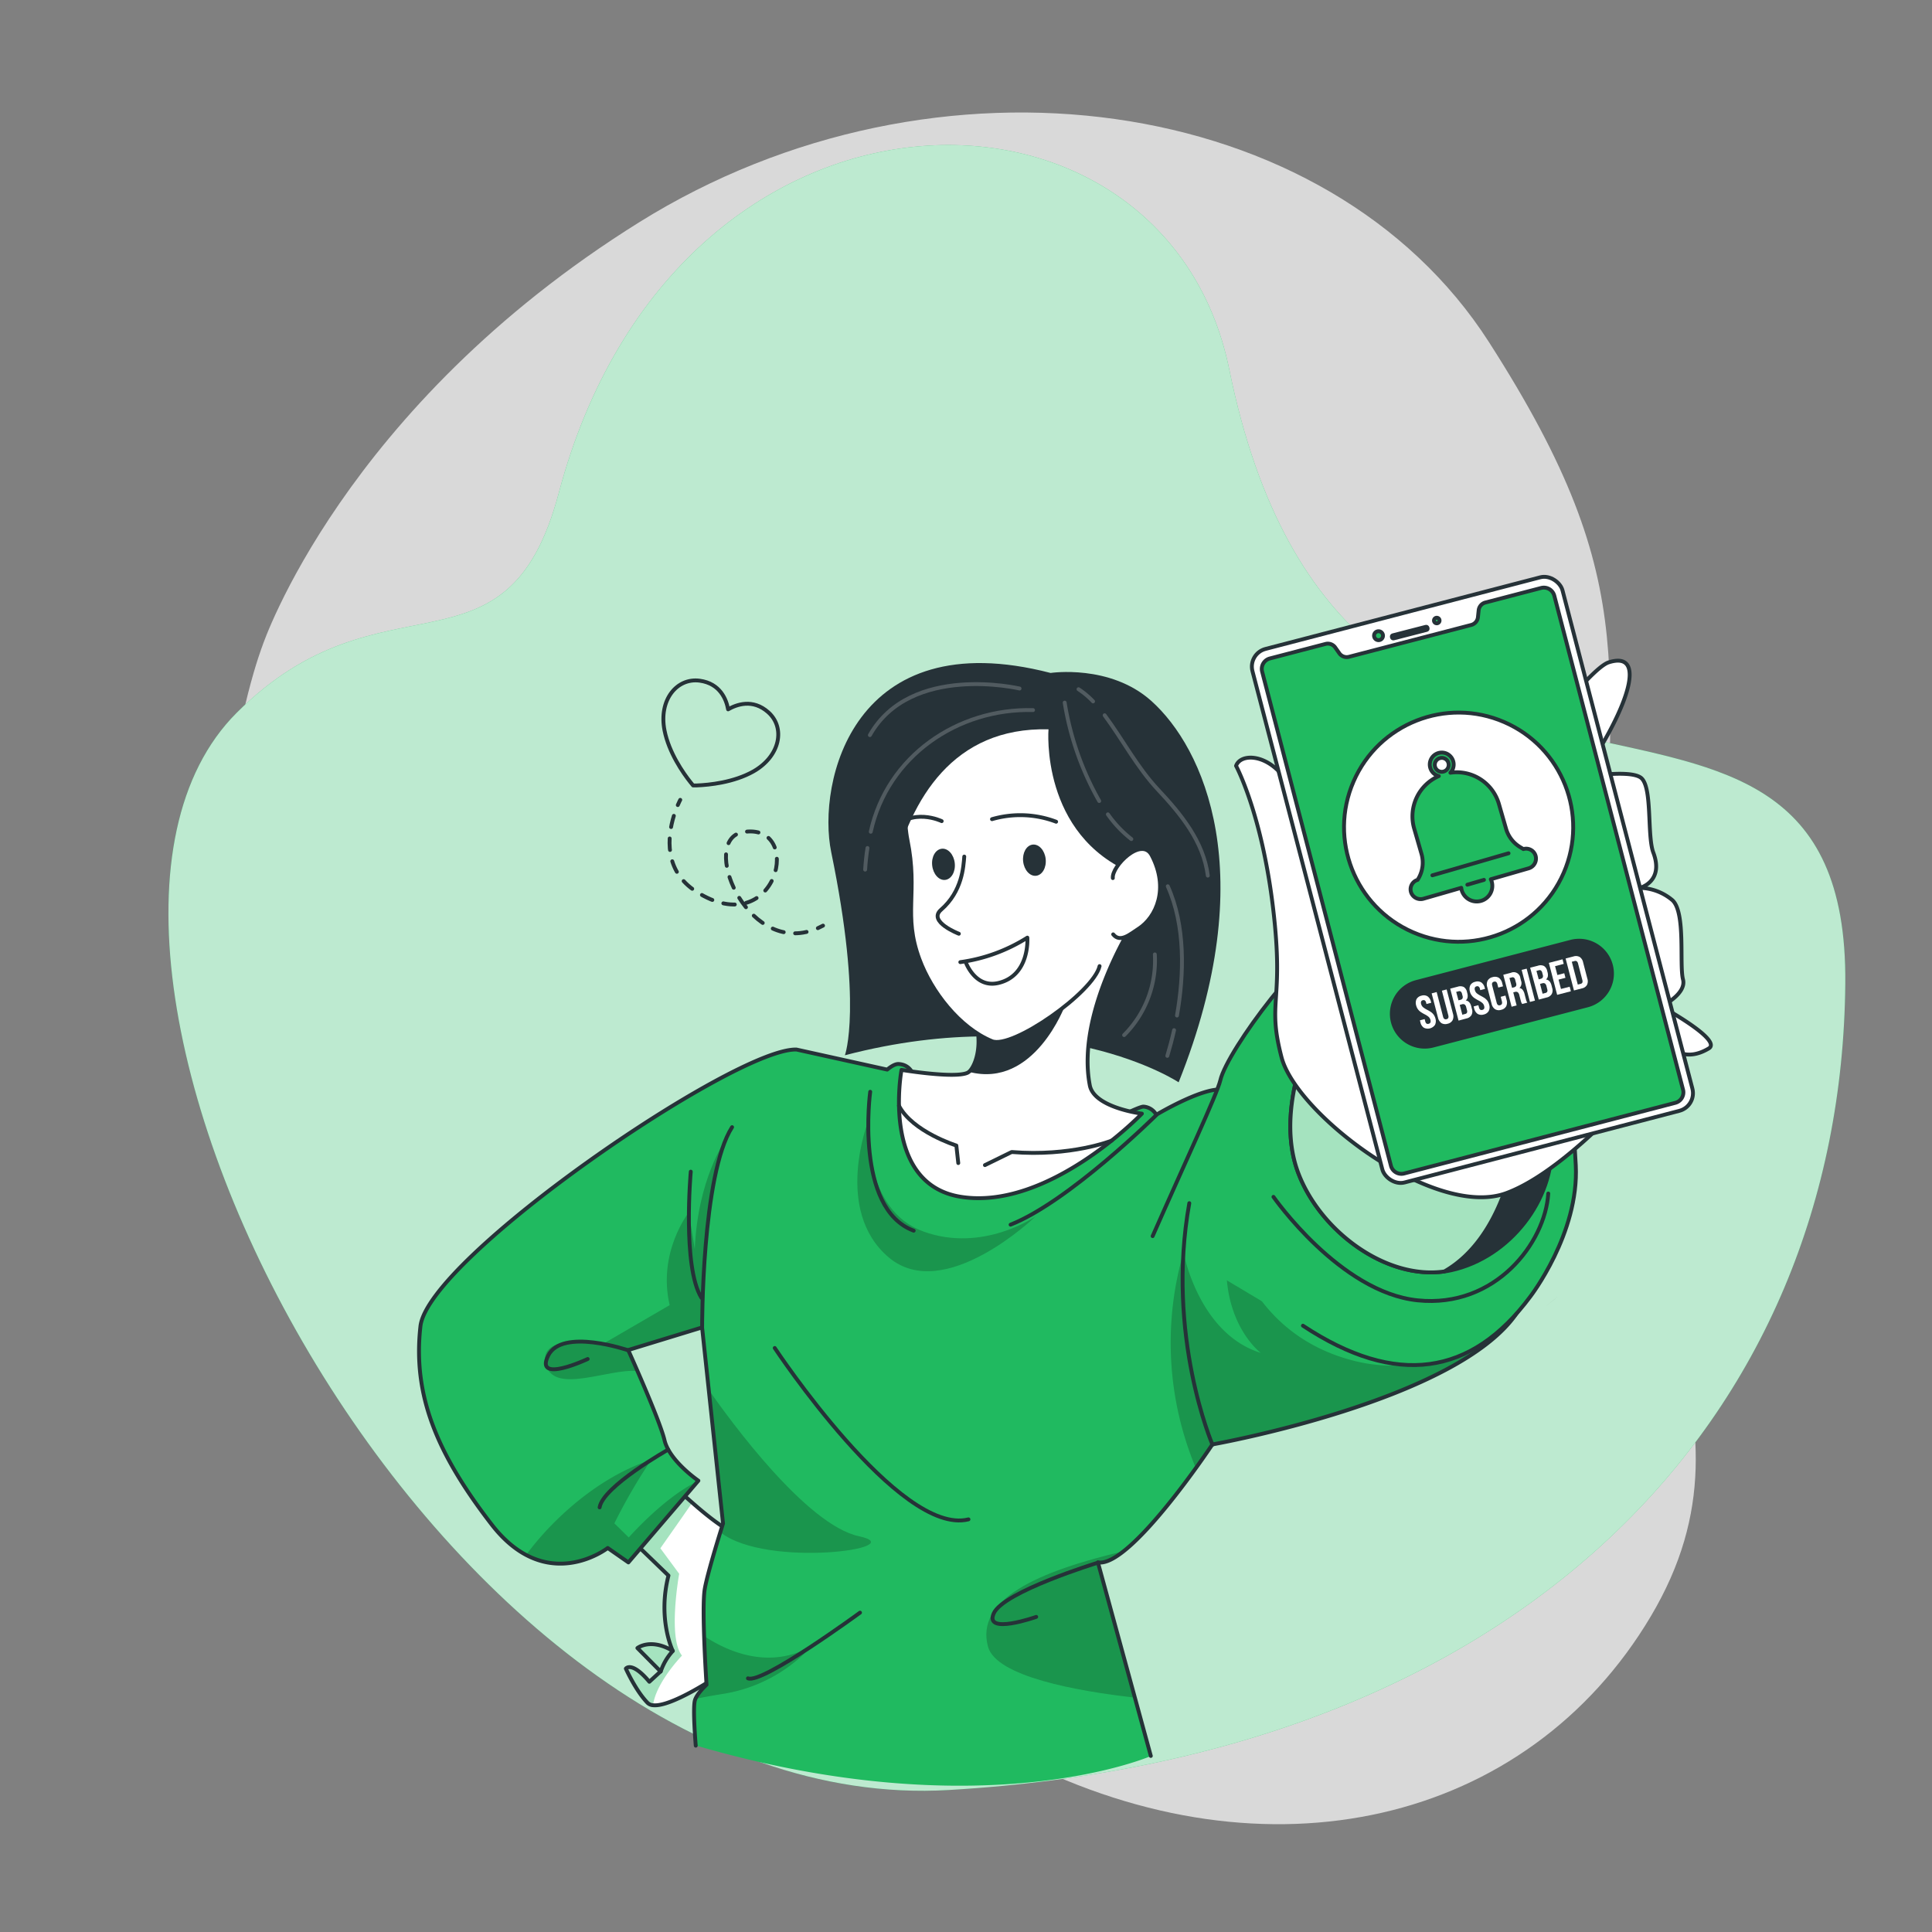 <svg xmlns="http://www.w3.org/2000/svg" xmlns:xlink="http://www.w3.org/1999/xlink" viewBox="0 0 500 500"><rect x="0" y="0" width="500" height="500" fill="#808080" stroke="none"/><defs><clipPath id="freepik--clip-path--inject-172"><path d="M185.69,433.76s-11.89,8.09-16.68,7.55a2.23,2.23,0,0,1-1.41-.6c-3.12-3.22-5.63-8.88-5.63-8.88s1.49-2.06,6.08,3.41l2.91-2.67-6-6.06s3.39-2.69,9.15.74c-.2-.42-3.91-8.5-1.11-19.5l-14-13.51,12.42-10.82,1-.84s.78.77,2,2,2.91,2.71,4.74,4.32c4.38,3.85,9.68,8,12,8C195.34,396.76,185.69,433.76,185.69,433.76Z" style="fill:#fff;stroke:#263238;stroke-linecap:round;stroke-linejoin:round"></path></clipPath><clipPath id="freepik--clip-path-2--inject-172"><path d="M392.1,298s-3,22.32-18.29,31.05c-15.12,2.16-32.08-10.38-37.8-25.43-4.52-11.89-.57-25.38,1.59-31.15a0,0,0,0,1,0,0C355.47,262.26,392.1,298,392.1,298Z" style="fill:#fff;stroke:#263238;stroke-linecap:round;stroke-linejoin:round"></path></clipPath></defs><g id="freepik--background-simple--inject-172"><path d="M67.93,167.09s-27.88,72,11.3,144.5S199.11,422.39,263.7,455.14s131.66,16.8,163.53-36.84-11.84-91.93-11.9-168.42,11.45-96.74-30-161.36-143.06-78.93-219.9-31S67.93,167.09,67.93,167.09Z" style="fill:#fff;opacity:0.7"></path><path d="M61.26,184.46c37.82-37.81,69.85-6.09,83.35-56.86C175.09,12.91,301.51,14,318.13,95.61c29.95,147,160.4,53.65,159.43,158.93-1,112.41-83.7,200-232,208.71C112.69,471.1-1.41,247.11,61.26,184.46Z" style="fill:#20BA60"></path><path d="M61.26,184.46c37.82-37.81,69.85-6.09,83.35-56.86C175.09,12.91,301.51,14,318.13,95.61c29.95,147,160.4,53.65,159.43,158.93-1,112.41-83.7,200-232,208.71C112.69,471.1-1.41,247.11,61.26,184.46Z" style="fill:#fff;opacity:0.7"></path></g><g id="freepik--Heart--inject-172"><path d="M198.85,184.35c-4.06-3.63-8.27-2-10.42-.77-.43-2.46-2-6.7-7.36-7.42-5.86-.78-10.66,4.93-9.09,12.89,1.14,5.73,4.8,11,6.76,13.45.23.3.45.56.63.77l1,0c3.16-.13,9.52-.76,14.6-3.62C202,195.65,203.25,188.29,198.85,184.35Z" style="fill:none;stroke:#263238;stroke-linecap:round;stroke-linejoin:round"></path><path d="M176.05,207s-.27.49-.64,1.35" style="fill:none;stroke:#263238;stroke-linecap:round;stroke-linejoin:round"></path><path d="M174.39,211.14c-1.6,5.23-2.7,14.19,5.82,19.62,21.06,13.43,28.15-18.25,12-15.4-11.09,2,.64,31.31,18,25.4" style="fill:none;stroke:#263238;stroke-linecap:round;stroke-linejoin:round;stroke-dasharray:2.984,2.984"></path><path d="M211.66,240.21c.44-.2.89-.42,1.34-.66" style="fill:none;stroke:#263238;stroke-linecap:round;stroke-linejoin:round"></path></g><g id="freepik--Character--inject-172"><path d="M185.69,433.76s-11.89,8.09-16.68,7.55a2.23,2.23,0,0,1-1.41-.6c-3.12-3.22-5.63-8.88-5.63-8.88s1.49-2.06,6.08,3.41l2.91-2.67-6-6.06s3.39-2.69,9.15.74c-.2-.42-3.91-8.5-1.11-19.5l-14-13.51,12.42-10.82,1-.84s.78.77,2,2,2.91,2.71,4.74,4.32c4.38,3.85,9.68,8,12,8C195.34,396.76,185.69,433.76,185.69,433.76Z" style="fill:#fff"></path><g style="clip-path:url(#freepik--clip-path--inject-172)"><path d="M176.5,428.46s-6.78,7-7.49,12.85a2.23,2.23,0,0,1-1.41-.6c-3.12-3.22-5.63-8.88-5.63-8.88s1.49-2.06,6.08,3.41l2.91-2.67-6-6.06s3.39-2.69,9.15.74c-.2-.42-3.91-8.5-1.11-19.5l-14-13.51,12.42-10.82,3,1.13c1.23,1.16,2.91,2.71,4.74,4.32-2.63,3.85-8.26,11.82-8.26,11.82l4.87,6.6S172.77,423.93,176.5,428.46Z" style="fill:#20BA60;opacity:0.4"></path></g><path d="M185.69,433.76s-11.89,8.09-16.68,7.55a2.23,2.23,0,0,1-1.41-.6c-3.12-3.22-5.63-8.88-5.63-8.88s1.49-2.06,6.08,3.41l2.91-2.67-6-6.06s3.39-2.69,9.15.74c-.2-.42-3.91-8.5-1.11-19.5l-14-13.51,12.42-10.82,1-.84s.78.77,2,2,2.91,2.71,4.74,4.32c4.38,3.85,9.68,8,12,8C195.34,396.76,185.69,433.76,185.69,433.76Z" style="fill:none;stroke:#263238;stroke-linecap:round;stroke-linejoin:round"></path><path d="M171,432.57a14.8,14.8,0,0,1,3.13-5.31" style="fill:none;stroke:#263238;stroke-linecap:round;stroke-linejoin:round"></path><path d="M392.79,339.58a33.89,33.89,0,0,1-6.73,7.26s0,0,0,0c-21.86,18.1-72.26,27-72.26,27s-1.69,2.53-4.29,6.13c-4.66,6.47-12.29,16.41-18.51,21.39h0c-2.63,2.11-5,3.33-6.81,3l9.46,34.93,4.23,15.16s-43.46,19-117.79-2.72c0,0-.85-9.7-.22-11.77,0-.1.06-.2.1-.31a13.74,13.74,0,0,1,2.92-3.66s-.42-6.24-.63-12.59a85,85,0,0,1,.15-12.15c.53-3.2,2.87-10.94,4.05-14.74l.69-2.21-3.7-34.64-1.06-10-.06-.52c0-.07,0-.15,0-.25l-.58-5.35-19.12,5.84s1,2.24,2.38,5.38c2.51,5.75,6.2,14.5,7,18a6.18,6.18,0,0,0,.24.84c1.77,5.05,8.51,9.64,8.51,9.64l-18.11,21.16-5.35-3.74a17,17,0,0,1-2.16,1.36c-3.52,1.91-10.9,4.72-19,.43a28.27,28.27,0,0,1-8.94-7.92C113,376.09,106.82,361,108.83,343.33s81.53-72.2,97.31-71.63l23.47,5.18c.51-.42,1.88-1.5,2.94-1.45,4.27.22,4.38,5.18,4.38,5.18l52.6,8.54s5.45-2.73,6.4-2.69a4.13,4.13,0,0,1,3.33,2.11s13.62-8.16,18-6.26C331.68,288.53,403.44,323.4,392.79,339.58Z" style="fill:#20BA60"></path><path d="M210.05,426a39.32,39.32,0,0,1-22.77,12.35c-2.77.44-5.2.88-7.33,1.32a13.74,13.74,0,0,1,2.92-3.66s-.42-6.24-.63-12.59C188.41,427.49,199.17,432.19,210.05,426Z" style="opacity:0.2"></path><path d="M186.44,396.56l.69-2.21-3.7-34.64c5.53,7.93,25.25,34.94,38.84,37.86C236.48,400.61,198.49,406,186.44,396.56Z" style="opacity:0.2"></path><path d="M293.63,439.34c-14.85-1.69-35.84-5.43-37.94-13.2C252.42,414,268.33,406.72,291,401.41c-2.63,2.11-5,3.33-6.81,3Z" style="opacity:0.2"></path><path d="M386.05,346.85c-21.86,18.1-72.26,27-72.26,27s-1.69,2.53-4.29,6.13a84.06,84.06,0,0,1-3.21-55.85s3.88,21,20,26c0,0-12.34-9.19-8-31.31,0,0,4.21,26,31.6,33.22C363.18,355.61,376.19,351.73,386.05,346.85Z" style="opacity:0.2"></path><path d="M182.31,349.21l-.6-5.6-19.12,5.84s1,2.24,2.38,5.38c-7.31-.75-21.18,6-23.6-1.36-2.92-8.92,15-5.85,15-5.85l16.94-9.85c-3.2-13.7,4.95-24,4.95-24l1.55,9.56c.74-18.17,7.85-28.11,7.85-28.11C181.78,309.59,181.94,345,182.31,349.21Z" style="opacity:0.2"></path><path d="M180.75,383.27l-18.11,21.16-5.35-3.74a17,17,0,0,1-2.16,1.36c-3.52,1.91-10.9,4.72-19,.43,5.87-8.12,18-20.07,32.41-24.68A144.48,144.48,0,0,0,159,394.24l3.72,3.66S172,387.32,180.75,383.27Z" style="opacity:0.2"></path><path d="M224.72,290.07c0,1.87-1.18,23,14.22,28.63S268,314.81,268,314.81s-23.61,22.78-38,10.6S224.72,290.07,224.72,290.07Z" style="opacity:0.2"></path><path d="M180.06,451.77s-.83-9.7-.21-11.76c.52-1.74,3-4,3-4s-1.31-19.66-.47-24.73c.72-4.35,4.74-17,4.74-17l-5.42-50.74-19.12,5.85s8.14,18,9.4,23.34,8.76,10.47,8.76,10.47l-18.11,21.15-5.35-3.73s-15.8,12.36-30.07-6.12-20.4-33.53-18.4-51.25,81.55-72.19,97.33-71.63l23.47,5.19c.5-.42,1.88-1.5,2.93-1.45,4.27.22,4.38,5.18,4.38,5.18l52.6,8.54s5.46-2.73,6.41-2.69a4.13,4.13,0,0,1,3.32,2.11s13.62-8.15,18-6.26c14.4,6.22,86.15,41.09,75.51,57.27-15.11,23-79,34.31-79,34.31s-21.25,32-29.62,30.52l13.69,50.09" style="fill:none;stroke:#263238;stroke-linecap:round;stroke-linejoin:round"></path><path d="M337.2,343.09c24.14,15.94,43.6,13,58.83-7.52,0,0,12.68-16.35,11.78-34s-5.11-75.15-60.06-60.45c-9.05,2.42-30.16,30.69-31.93,38.46-.82,3.55-9.29,21.62-17.52,40.33" style="fill:#20BA60;stroke:#263238;stroke-linecap:round;stroke-linejoin:round"></path><path d="M271.89,174.16s15.38-2.33,26.06,7.23c13.51,12.09,28.68,44.69,7.08,98.71,0,0-31.91-21.18-86.37-7,0,0,4.69-12.67-3.54-52.56C211.4,202.49,220.76,160.91,271.89,174.16Z" style="fill:#263238"></path><path d="M248.58,309.72c22.76,3.69,46.94-21.51,46.94-21.51s-12.37-1.52-13.48-7.33c-3.55-18.33,10.73-41,10.73-41s-55.26,1.53-45.6,14a31.27,31.27,0,0,1,4.37,7.49c3.35,8.23,1,14.44-.75,16a2.41,2.41,0,0,1-.41.27c-3.34,1.52-17.07-.75-17.07-.75S227.81,306.35,248.58,309.72Z" style="fill:#fff;stroke:#263238;stroke-linecap:round;stroke-linejoin:round"></path><path d="M287.69,295.19s-10.5,4.2-25.87,2.95l-6.92,3.39" style="fill:none;stroke:#263238;stroke-linecap:round;stroke-linejoin:round"></path><path d="M248,301l-.5-4.54s-11.34-3.55-14.85-10.29" style="fill:none;stroke:#263238;stroke-linecap:round;stroke-linejoin:round"></path><path d="M250.79,277.4c16.92,4.42,24.87-17.28,24.87-17.28s-13.54-4-24.12,1.32C254.89,269.67,252.57,275.88,250.79,277.4Z" style="fill:#263238"></path><path d="M293.75,228.49c4.11-23.11-.46-50.84-35.64-48.54-25.13,1.64-24.92,29.19-23.26,37.42,2.8,13.83-1.21,19.27,3.1,30.89,3.1,8.35,10.29,17.69,18.76,21.19,5.21,2.15,26.3-12.65,27.86-19.42" style="fill:#fff;stroke:#263238;stroke-linecap:round;stroke-linejoin:round"></path><path d="M249.55,221.68c-.21,2.6-.52,9-6,13.76-3.56,3.07,4.6,6.21,4.6,6.21" style="fill:none;stroke:#263238;stroke-linecap:round;stroke-linejoin:round"></path><path d="M243.71,212.51s-7.76-3.78-13,2.46" style="fill:none;stroke:#263238;stroke-linecap:round;stroke-linejoin:round"></path><path d="M256.73,212a26.23,26.23,0,0,1,16.59.66" style="fill:none;stroke:#263238;stroke-linecap:round;stroke-linejoin:round"></path><path d="M264.79,222.93c.24,2.23,1.74,3.9,3.35,3.72s2.72-2.12,2.48-4.35-1.74-3.89-3.35-3.72S264.55,220.7,264.79,222.93Z" style="fill:#263238"></path><path d="M248.53,249a43.65,43.65,0,0,0,17.35-6.34s.73,9.7-7.39,11.71c-6.23,1.55-8.64-5.56-8.64-5.56" style="fill:none;stroke:#263238;stroke-linecap:round;stroke-linejoin:round"></path><path d="M271.35,188.75s-2.22,27.39,21.95,37.34l11.33-26.33-17.14-19-25.81-7.46c-38.57,2.41-55.17,26.37-33.76,90.22C227.92,263.55,221.93,187.51,271.35,188.75Z" style="fill:#263238"></path><path d="M288,227.25c-.34-3.08,7.45-10.92,10.08-5.89,4.49,8.58,1.22,16-3.42,19-2.08,1.31-4.72,3.77-6.57,1.45" style="fill:#fff;stroke:#263238;stroke-linecap:round;stroke-linejoin:round"></path><path d="M241.25,224c.25,2.23,1.75,3.9,3.36,3.72s2.72-2.12,2.48-4.35-1.75-3.9-3.36-3.72S241,221.72,241.25,224Z" style="fill:#263238"></path><g style="opacity:0.2"><path d="M224.5,219.46c-.29,1.85-.49,3.73-.6,5.6" style="fill:none;stroke:#fff;stroke-linecap:round;stroke-linejoin:round"></path><path d="M267.35,183.77c-19.54-.51-37.7,11.94-42,31.49" style="fill:none;stroke:#fff;stroke-linecap:round;stroke-linejoin:round"></path><path d="M263.86,178.19s-28.18-6.63-38.74,12.06" style="fill:none;stroke:#fff;stroke-linecap:round;stroke-linejoin:round"></path><path d="M286.72,210.75a30.21,30.21,0,0,0,6.07,6.4" style="fill:none;stroke:#fff;stroke-linecap:round;stroke-linejoin:round"></path><path d="M275.54,181.84a76.12,76.12,0,0,0,8.94,25.46" style="fill:none;stroke:#fff;stroke-linecap:round;stroke-linejoin:round"></path><path d="M303.85,266.6c-.5,2.24-1.09,4.46-1.75,6.66" style="fill:none;stroke:#fff;stroke-linecap:round;stroke-linejoin:round"></path><path d="M302.22,229.36c4.57,10.15,4.26,22.78,2.38,33.46" style="fill:none;stroke:#fff;stroke-linecap:round;stroke-linejoin:round"></path><path d="M298.87,247a27.29,27.29,0,0,1-7.95,20.88" style="fill:none;stroke:#fff;stroke-linecap:round;stroke-linejoin:round"></path><path d="M285.88,185.11c4.79,6.48,8.35,13.43,13.9,19.35,5.85,6.23,11.7,13.37,12.8,22.15" style="fill:none;stroke:#fff;stroke-linecap:round;stroke-linejoin:round"></path><path d="M279.12,178.37a21,21,0,0,1,3.76,3.15" style="fill:none;stroke:#fff;stroke-linecap:round;stroke-linejoin:round"></path></g><path d="M375.51,328.75c-.56.12-1.12.22-1.7.3-15.12,2.16-32.08-10.38-37.8-25.43-4.52-11.89-.57-25.38,1.59-31.15.68-1.81,1.17-2.86,1.17-2.86,9.12-13,62.14,12.45,62.76,26.49S391,325.35,375.51,328.75Z" style="fill:#263238;stroke:#263238;stroke-linecap:round;stroke-linejoin:round"></path><path d="M392.1,298s-3,22.32-18.29,31.05c-15.12,2.16-32.08-10.38-37.8-25.43-4.52-11.89-.57-25.38,1.59-31.15a0,0,0,0,1,0,0C355.47,262.26,392.1,298,392.1,298Z" style="fill:#fff"></path><g style="clip-path:url(#freepik--clip-path-2--inject-172)"><path d="M392.1,298s-3,22.32-18.29,31.05c-15.12,2.16-32.08-10.38-37.8-25.43-4.52-11.89-.57-25.38,1.59-31.15a0,0,0,0,1,0,0C355.47,262.26,392.1,298,392.1,298Z" style="fill:#20BA60;opacity:0.4"></path></g><path d="M392.1,298s-3,22.32-18.29,31.05c-15.12,2.16-32.08-10.38-37.8-25.43-4.52-11.89-.57-25.38,1.59-31.15a0,0,0,0,1,0,0C355.47,262.26,392.1,298,392.1,298Z" style="fill:none;stroke:#263238;stroke-linecap:round;stroke-linejoin:round"></path><path d="M329.57,309.75s17.22,24.72,37.33,26.78,33-14.88,33.79-27.65" style="fill:none;stroke:#263238;stroke-linecap:round;stroke-linejoin:round"></path><path d="M319.89,198.2c1.51-4.23,12.37-2.81,15.82,10.39s17,45.29,17,45.29,54-79.41,63.64-82.47,5.85,10.7-7.08,29.79c0,0,12.11-2.13,15.29,0s1.63,15,3.32,19.46c2.84,7.53-3.47,9.12-3.47,9.12a13.47,13.47,0,0,1,8.43,3.21c3.47,3.25,1.73,16.68,2.72,20.48s-5.63,7-5.63,7,15.91,8.67,12.32,10.85c-6.06,3.66-9.51-.09-9.51-.09s-24.45,30.7-42.89,37.54-54.33-20.34-58.19-35.14.75-13.89-2.18-38.52S319.89,198.2,319.89,198.2Z" style="fill:#fff;stroke:#263238;stroke-linecap:round;stroke-linejoin:round"></path><rect x="339.6" y="156.39" width="82.92" height="142.69" rx="4.72" transform="translate(-45.12 103.46) rotate(-14.61)" style="fill:#fff;stroke:#263238;stroke-linecap:round;stroke-linejoin:round"></rect><path d="M357.88,164.23a1.15,1.15,0,1,1-2.23.58,1.14,1.14,0,0,1,.82-1.41A1.16,1.16,0,0,1,357.88,164.23Z" style="fill:#20BA60;stroke:#263238;stroke-linecap:round;stroke-linejoin:round"></path><path d="M372.53,160.41a.72.72,0,0,1-.52.88.72.72,0,1,1,.52-.88Z" style="fill:#20BA60;stroke:#263238;stroke-linecap:round;stroke-linejoin:round"></path><rect x="359.6" y="162.13" width="9.49" height="0.82" rx="0.32" transform="matrix(0.97, -0.25, 0.25, 0.97, -29.21, 97.14)" style="fill:#20BA60;stroke:#263238;stroke-linecap:round;stroke-linejoin:round"></rect><path d="M402.24,154.12,435.57,282a2.8,2.8,0,0,1-2,3.41L363.38,303.7a2.8,2.8,0,0,1-3.41-2L326.64,173.82a2.8,2.8,0,0,1,2-3.41l14.41-3.76a2.34,2.34,0,0,1,2.51.92l1.05,1.49a2.34,2.34,0,0,0,2.51.92l31.63-8.24a2.35,2.35,0,0,0,1.74-2l.19-1.81a2.33,2.33,0,0,1,1.74-2l14.41-3.76A2.8,2.8,0,0,1,402.24,154.12Z" style="fill:#20BA60;stroke:#263238;stroke-linecap:round;stroke-linejoin:round"></path><circle cx="377.51" cy="214.1" r="29.65" transform="translate(30.75 475.08) rotate(-66.53)" style="fill:#fff;stroke:#263238;stroke-linecap:round;stroke-linejoin:round"></circle><path d="M365.24,231.1a2.62,2.62,0,0,0,3.18,1.48l9.75-2.81a3.56,3.56,0,0,0,.12.62,4,4,0,1,0,7.76-2.25,4.24,4.24,0,0,0-.23-.59l9.74-2.81a2.63,2.63,0,0,0,1.91-3,2.54,2.54,0,0,0-3.22-2l-.82-.5a8.18,8.18,0,0,1-3.66-4.75l-1.85-6.41a11.37,11.37,0,0,0-12.56-8.1,3.09,3.09,0,1,0-3,.87A11.37,11.37,0,0,0,366,214.47l1.87,6.48a8.15,8.15,0,0,1-1,6.76h0A2.55,2.55,0,0,0,365.24,231.1Zm9.61-33.66a1.8,1.8,0,1,1-2.23-1.23A1.79,1.79,0,0,1,374.85,197.44Z" style="fill:#20BA60;stroke:#263238;stroke-linecap:round;stroke-linejoin:round"></path><line x1="384.05" y1="227.71" x2="379.75" y2="228.96" style="fill:#20BA60;stroke:#263238;stroke-linecap:round;stroke-linejoin:round"></line><line x1="390.41" y1="220.83" x2="370.7" y2="226.53" style="fill:#20BA60;stroke:#263238;stroke-linecap:round;stroke-linejoin:round"></line><path d="M411,260.66l-40,10.42A9,9,0,0,1,360,264.66h0a9,9,0,0,1,6.43-11l40-10.42a9,9,0,0,1,10.95,6.42h0A9,9,0,0,1,411,260.66Z" style="fill:#263238"></path><path d="M366.59,258.59a1.91,1.91,0,0,1,1.29-.91,1.88,1.88,0,0,1,1.57.17,2.28,2.28,0,0,1,.88,1.41l.07.26-1.23.32-.09-.34a1,1,0,0,0-.32-.58.62.62,0,0,0-.54-.06.59.59,0,0,0-.43.32,1,1,0,0,0,0,.66,1.59,1.59,0,0,0,.52.84,6,6,0,0,0,1.06.67,8.75,8.75,0,0,1,.94.55,3.06,3.06,0,0,1,.69.66,2.91,2.91,0,0,1,.48,1,2.27,2.27,0,0,1-.1,1.67,2.28,2.28,0,0,1-2.88.75,2.21,2.21,0,0,1-.9-1.41l-.13-.51,1.23-.32.15.59c.14.54.43.75.88.63s.61-.44.47-1a1.63,1.63,0,0,0-.52-.84,5.47,5.47,0,0,0-1.06-.66,10.61,10.61,0,0,1-.94-.56,3.06,3.06,0,0,1-.69-.66,2.82,2.82,0,0,1-.48-1A2.33,2.33,0,0,1,366.59,258.59Z" style="fill:#fff"></path><path d="M373.47,263.14c.14.53.44.74.89.63s.6-.45.46-1l-1.66-6.38,1.23-.32,1.64,6.29a2.27,2.27,0,0,1-.1,1.67,1.92,1.92,0,0,1-1.3.92,2,2,0,0,1-1.58-.16,2.35,2.35,0,0,1-.9-1.42l-1.64-6.29,1.3-.34Z" style="fill:#fff"></path><path d="M378.82,255.43a2,2,0,0,1,.84,1.32l.07.29a2.4,2.4,0,0,1,.07,1.11,1.38,1.38,0,0,1-.47.78c.71.08,1.19.59,1.43,1.51l.17.68a2,2,0,0,1-.12,1.59,2,2,0,0,1-1.34.88l-2,.54-2.16-8.27,2-.52A2.09,2.09,0,0,1,378.82,255.43Zm-1.37,3.45.51-.13a.79.79,0,0,0,.53-.35,1,1,0,0,0,0-.73l-.12-.46a1.05,1.05,0,0,0-.33-.6.6.6,0,0,0-.55-.07l-.63.16Zm1,3.73.74-.2a.65.65,0,0,0,.46-.31,1,1,0,0,0,0-.68l-.19-.72a1.26,1.26,0,0,0-.4-.73.85.85,0,0,0-.7-.06l-.58.16Z" style="fill:#fff"></path><path d="M380.5,255a1.86,1.86,0,0,1,1.29-.91,1.88,1.88,0,0,1,1.57.16,2.31,2.31,0,0,1,.89,1.42l.07.26-1.23.32-.09-.35a.92.92,0,0,0-.33-.57.6.6,0,0,0-.53-.07.61.61,0,0,0-.44.32,1,1,0,0,0,0,.66,1.58,1.58,0,0,0,.51.84,6.52,6.52,0,0,0,1.07.67c.38.2.69.39.94.55a3.54,3.54,0,0,1,.69.66,2.8,2.8,0,0,1,.47,1,2.22,2.22,0,0,1-.09,1.67,1.94,1.94,0,0,1-1.3.92,2,2,0,0,1-1.59-.16,2.3,2.3,0,0,1-.89-1.42l-.14-.5,1.23-.33.16.6c.14.53.43.74.88.62s.6-.44.46-1a1.59,1.59,0,0,0-.51-.83,5.57,5.57,0,0,0-1.07-.67,10.26,10.26,0,0,1-.93-.56,2.67,2.67,0,0,1-.69-.66,2.52,2.52,0,0,1-.48-1A2.3,2.3,0,0,1,380.5,255Z" style="fill:#fff"></path><path d="M389.9,258.76a2.27,2.27,0,0,1-.1,1.67,1.93,1.93,0,0,1-1.3.91,1.91,1.91,0,0,1-1.58-.16,2.21,2.21,0,0,1-.9-1.41l-1.12-4.3a2.27,2.27,0,0,1,.09-1.67,1.94,1.94,0,0,1,1.3-.92,2,2,0,0,1,1.59.16,2.3,2.3,0,0,1,.89,1.42l.21.8-1.23.32-.23-.89c-.14-.54-.43-.75-.88-.63s-.6.44-.46,1l1.16,4.46c.14.54.43.75.88.63s.61-.44.47-1l-.31-1.18,1.23-.32Z" style="fill:#fff"></path><path d="M393.73,259.47a4.72,4.72,0,0,1-.19-.63l-.34-1.3a1.31,1.31,0,0,0-.41-.75.86.86,0,0,0-.72-.08l-.44.12.87,3.37-1.3.34-2.15-8.27,2-.52a1.72,1.72,0,0,1,2.42,1.4l.17.66a1.72,1.72,0,0,1-.41,1.89,1.24,1.24,0,0,1,.82.46,2.86,2.86,0,0,1,.5,1.08l.33,1.28c.06.23.12.42.17.56a1.6,1.6,0,0,0,.23.4l-1.32.35A1.57,1.57,0,0,1,393.73,259.47Zm-2.41-3.82.5-.13a.84.84,0,0,0,.54-.36,1,1,0,0,0,0-.72l-.22-.82a1,1,0,0,0-.32-.6.62.62,0,0,0-.56-.07l-.62.16Z" style="fill:#fff"></path><path d="M395.1,250.69l2.15,8.27-1.3.34L393.8,251Z" style="fill:#fff"></path><path d="M399.59,250a2,2,0,0,1,.83,1.31l.08.3a2.5,2.5,0,0,1,.07,1.1,1.44,1.44,0,0,1-.47.78c.71.09,1.18.59,1.43,1.52l.17.68a2,2,0,0,1-.12,1.58,2,2,0,0,1-1.34.89l-2,.53L396,250.44l2-.51A2.09,2.09,0,0,1,399.59,250Zm-1.37,3.45.51-.13a.85.85,0,0,0,.53-.35,1,1,0,0,0,0-.73l-.12-.46a1.12,1.12,0,0,0-.33-.61.65.65,0,0,0-.56-.07l-.62.17Zm1,3.72.74-.19a.68.68,0,0,0,.46-.32.94.94,0,0,0,0-.67l-.18-.72a1.29,1.29,0,0,0-.4-.74.86.86,0,0,0-.7-.05l-.58.15Z" style="fill:#fff"></path><path d="M404.83,251.87l.31,1.19-1.79.46.63,2.42,2.25-.58.31,1.18-3.55.92-2.15-8.27,3.54-.92.31,1.18-2.24.59.6,2.3Z" style="fill:#fff"></path><path d="M407.24,247.52a2,2,0,0,1,1.59.15,2.2,2.2,0,0,1,.88,1.39l1.09,4.19a2.17,2.17,0,0,1-.09,1.65,1.91,1.91,0,0,1-1.31.89l-2.06.54-2.16-8.27Zm1.09,7.29.73-.19a.67.67,0,0,0,.45-.32,1,1,0,0,0,0-.66l-1.12-4.3a1,1,0,0,0-.34-.57.67.67,0,0,0-.53-.06l-.74.19Z" style="fill:#fff"></path><path d="M313.79,373.89s-12.14-28.25-6-62.51" style="fill:none;stroke:#263238;stroke-linecap:round;stroke-linejoin:round"></path><path d="M284.17,404.41s-24.54,7.5-27,13.15,11,.89,11,.89" style="fill:none;stroke:#263238;stroke-linecap:round;stroke-linejoin:round"></path><path d="M299.26,288.57s-22.6,22.4-37.72,28.37" style="fill:none;stroke:#263238;stroke-linecap:round;stroke-linejoin:round"></path><path d="M225.21,282.55s-4.12,30.24,11.25,35.95" style="fill:none;stroke:#263238;stroke-linecap:round;stroke-linejoin:round"></path><path d="M181.71,343.61s-.12-39.64,7.75-51.9" style="fill:none;stroke:#263238;stroke-linecap:round;stroke-linejoin:round"></path><path d="M178.77,303.22s-2.21,24.62,2.76,32.65" style="fill:none;stroke:#263238;stroke-linecap:round;stroke-linejoin:round"></path><path d="M162.59,349.46s-17.19-5.92-20.75,1.42,10.25.83,10.25.83" style="fill:none;stroke:#263238;stroke-linecap:round;stroke-linejoin:round"></path><path d="M172.93,375.16s-16.88,9.51-17.75,14.95" style="fill:none;stroke:#263238;stroke-linecap:round;stroke-linejoin:round"></path><path d="M200.5,348.86s32.31,48.83,50.14,44.35" style="fill:none;stroke:#263238;stroke-linecap:round;stroke-linejoin:round"></path><path d="M222.57,417.35s-25.33,18.57-29,17" style="fill:none;stroke:#263238;stroke-linecap:round;stroke-linejoin:round"></path><path d="M400,338.11c1.71-1.4,2.84-2.33,3.21-2.62C402.83,335.82,401.73,336.78,400,338.11Z" style="opacity:0.2"></path></g></svg>
